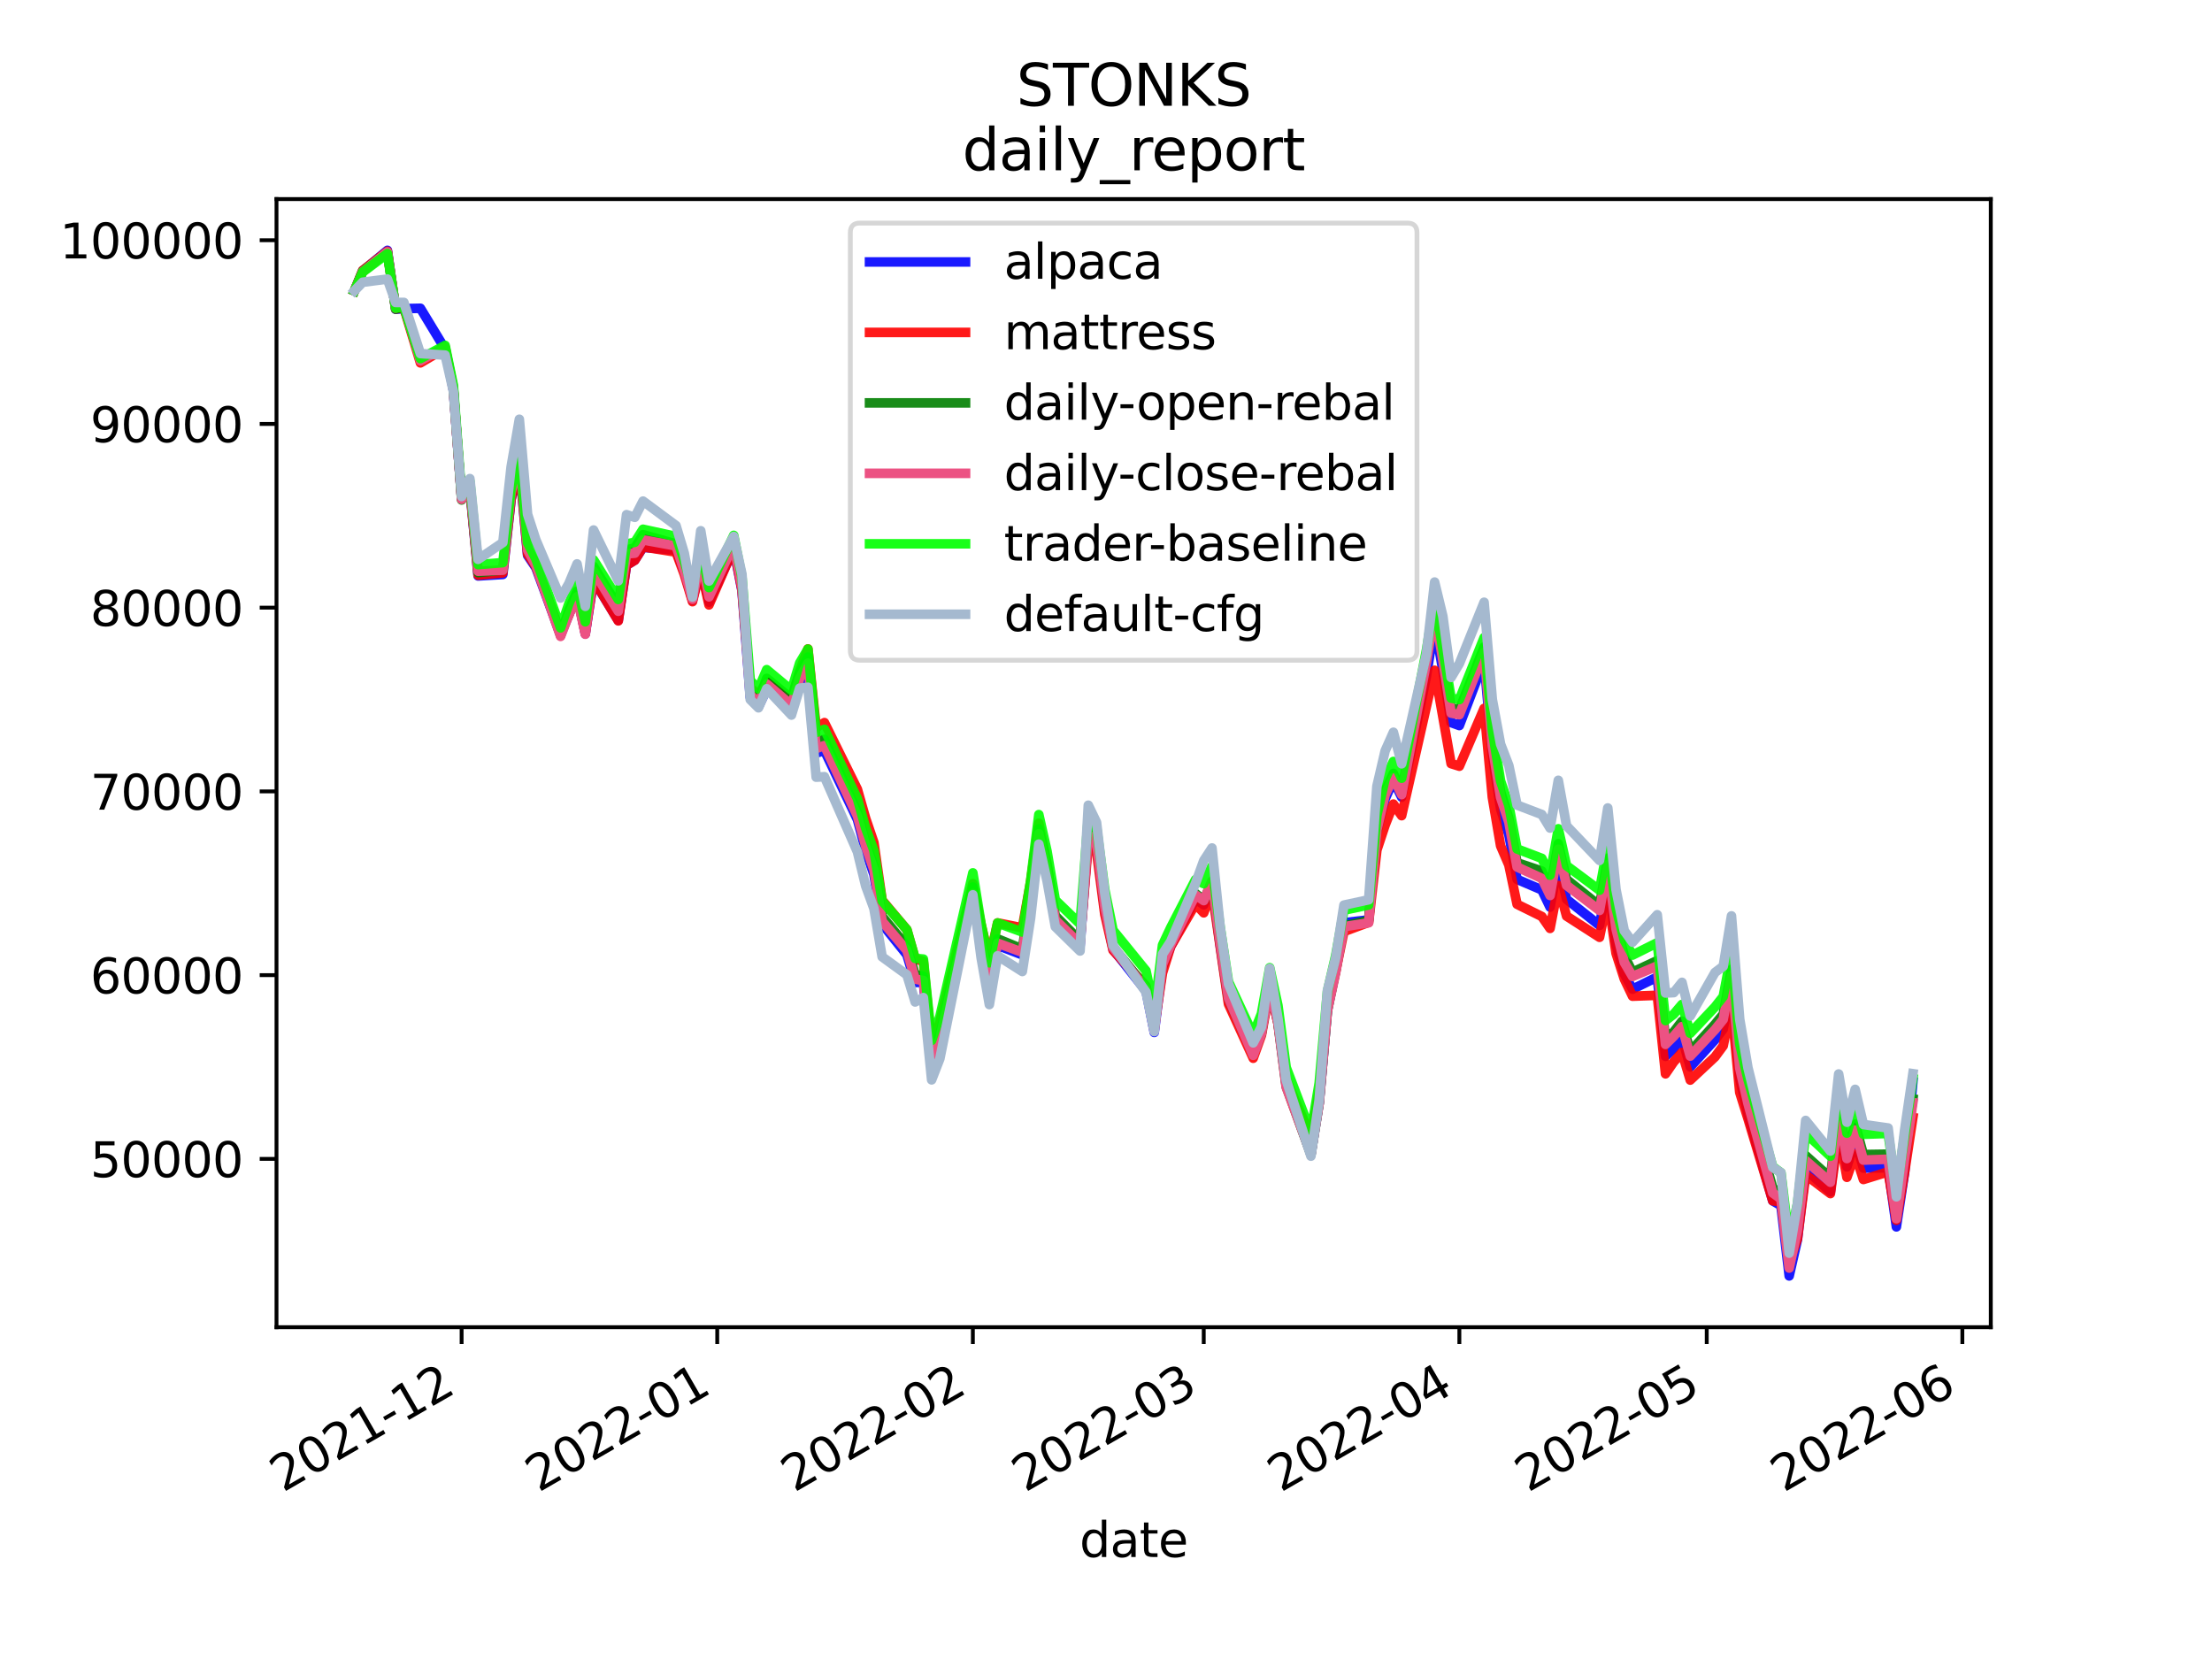 <?xml version="1.0" encoding="utf-8" standalone="no"?>
<!DOCTYPE svg PUBLIC "-//W3C//DTD SVG 1.1//EN"
  "http://www.w3.org/Graphics/SVG/1.1/DTD/svg11.dtd">
<svg height="345.6pt" version="1.1" viewBox="0 0 460.8 345.6" width="460.8pt" xmlns="http://www.w3.org/2000/svg" xmlns:xlink="http://www.w3.org/1999/xlink">
 <defs>
  <style type="text/css">*{stroke-linecap:butt;stroke-linejoin:round;}</style>
 </defs>
 <g id="figure_1">
  <g id="patch_1">
   <path d="M 0 345.6 
L 460.8 345.6 
L 460.8 0 
L 0 0 
z
" style="fill:#ffffff;"/>
  </g>
  <g id="axes_1">
   <g id="patch_2">
    <path d="M 57.6 276.48 
L 414.72 276.48 
L 414.72 41.472 
L 57.6 41.472 
z
" style="fill:#ffffff;"/>
   </g>
   <g id="matplotlib.axis_1">
    <g id="xtick_1">
     <g id="line2d_1">
      <defs>
       <path d="M 0 0 
L 0 3.5 
" id="m2c2a3586af" style="stroke:#000000;stroke-width:0.8;"/>
      </defs>
      <g>
       <use style="stroke:#000000;stroke-width:0.8;" x="96.163" xlink:href="#m2c2a3586af" y="276.48"/>
      </g>
     </g>
     <g id="text_1">
      <!-- 2021-12 -->
      <g transform="translate(58.939 310.952)rotate(-30)scale(0.1 -0.1)">
       <defs>
        <path d="M 1228 531 
L 3431 531 
L 3431 0 
L 469 0 
L 469 531 
Q 828 903 1448 1529 
Q 2069 2156 2228 2338 
Q 2531 2678 2651 2914 
Q 2772 3150 2772 3378 
Q 2772 3750 2511 3984 
Q 2250 4219 1831 4219 
Q 1534 4219 1204 4116 
Q 875 4013 500 3803 
L 500 4441 
Q 881 4594 1212 4672 
Q 1544 4750 1819 4750 
Q 2544 4750 2975 4387 
Q 3406 4025 3406 3419 
Q 3406 3131 3298 2873 
Q 3191 2616 2906 2266 
Q 2828 2175 2409 1742 
Q 1991 1309 1228 531 
z
" id="DejaVuSans-32" transform="scale(0.016)"/>
        <path d="M 2034 4250 
Q 1547 4250 1301 3770 
Q 1056 3291 1056 2328 
Q 1056 1369 1301 889 
Q 1547 409 2034 409 
Q 2525 409 2770 889 
Q 3016 1369 3016 2328 
Q 3016 3291 2770 3770 
Q 2525 4250 2034 4250 
z
M 2034 4750 
Q 2819 4750 3233 4129 
Q 3647 3509 3647 2328 
Q 3647 1150 3233 529 
Q 2819 -91 2034 -91 
Q 1250 -91 836 529 
Q 422 1150 422 2328 
Q 422 3509 836 4129 
Q 1250 4750 2034 4750 
z
" id="DejaVuSans-30" transform="scale(0.016)"/>
        <path d="M 794 531 
L 1825 531 
L 1825 4091 
L 703 3866 
L 703 4441 
L 1819 4666 
L 2450 4666 
L 2450 531 
L 3481 531 
L 3481 0 
L 794 0 
L 794 531 
z
" id="DejaVuSans-31" transform="scale(0.016)"/>
        <path d="M 313 2009 
L 1997 2009 
L 1997 1497 
L 313 1497 
L 313 2009 
z
" id="DejaVuSans-2d" transform="scale(0.016)"/>
       </defs>
       <use xlink:href="#DejaVuSans-32"/>
       <use x="63.623" xlink:href="#DejaVuSans-30"/>
       <use x="127.246" xlink:href="#DejaVuSans-32"/>
       <use x="190.869" xlink:href="#DejaVuSans-31"/>
       <use x="254.492" xlink:href="#DejaVuSans-2d"/>
       <use x="290.576" xlink:href="#DejaVuSans-31"/>
       <use x="354.199" xlink:href="#DejaVuSans-32"/>
      </g>
     </g>
    </g>
    <g id="xtick_2">
     <g id="line2d_2">
      <g>
       <use style="stroke:#000000;stroke-width:0.8;" x="149.414" xlink:href="#m2c2a3586af" y="276.48"/>
      </g>
     </g>
     <g id="text_2">
      <!-- 2022-01 -->
      <g transform="translate(112.189 310.952)rotate(-30)scale(0.1 -0.1)">
       <use xlink:href="#DejaVuSans-32"/>
       <use x="63.623" xlink:href="#DejaVuSans-30"/>
       <use x="127.246" xlink:href="#DejaVuSans-32"/>
       <use x="190.869" xlink:href="#DejaVuSans-32"/>
       <use x="254.492" xlink:href="#DejaVuSans-2d"/>
       <use x="290.576" xlink:href="#DejaVuSans-30"/>
       <use x="354.199" xlink:href="#DejaVuSans-31"/>
      </g>
     </g>
    </g>
    <g id="xtick_3">
     <g id="line2d_3">
      <g>
       <use style="stroke:#000000;stroke-width:0.8;" x="202.664" xlink:href="#m2c2a3586af" y="276.48"/>
      </g>
     </g>
     <g id="text_3">
      <!-- 2022-02 -->
      <g transform="translate(165.439 310.952)rotate(-30)scale(0.1 -0.1)">
       <use xlink:href="#DejaVuSans-32"/>
       <use x="63.623" xlink:href="#DejaVuSans-30"/>
       <use x="127.246" xlink:href="#DejaVuSans-32"/>
       <use x="190.869" xlink:href="#DejaVuSans-32"/>
       <use x="254.492" xlink:href="#DejaVuSans-2d"/>
       <use x="290.576" xlink:href="#DejaVuSans-30"/>
       <use x="354.199" xlink:href="#DejaVuSans-32"/>
      </g>
     </g>
    </g>
    <g id="xtick_4">
     <g id="line2d_4">
      <g>
       <use style="stroke:#000000;stroke-width:0.8;" x="250.761" xlink:href="#m2c2a3586af" y="276.48"/>
      </g>
     </g>
     <g id="text_4">
      <!-- 2022-03 -->
      <g transform="translate(213.536 310.952)rotate(-30)scale(0.1 -0.1)">
       <defs>
        <path d="M 2597 2516 
Q 3050 2419 3304 2112 
Q 3559 1806 3559 1356 
Q 3559 666 3084 287 
Q 2609 -91 1734 -91 
Q 1441 -91 1130 -33 
Q 819 25 488 141 
L 488 750 
Q 750 597 1062 519 
Q 1375 441 1716 441 
Q 2309 441 2620 675 
Q 2931 909 2931 1356 
Q 2931 1769 2642 2001 
Q 2353 2234 1838 2234 
L 1294 2234 
L 1294 2753 
L 1863 2753 
Q 2328 2753 2575 2939 
Q 2822 3125 2822 3475 
Q 2822 3834 2567 4026 
Q 2313 4219 1838 4219 
Q 1578 4219 1281 4162 
Q 984 4106 628 3988 
L 628 4550 
Q 988 4650 1302 4700 
Q 1616 4750 1894 4750 
Q 2613 4750 3031 4423 
Q 3450 4097 3450 3541 
Q 3450 3153 3228 2886 
Q 3006 2619 2597 2516 
z
" id="DejaVuSans-33" transform="scale(0.016)"/>
       </defs>
       <use xlink:href="#DejaVuSans-32"/>
       <use x="63.623" xlink:href="#DejaVuSans-30"/>
       <use x="127.246" xlink:href="#DejaVuSans-32"/>
       <use x="190.869" xlink:href="#DejaVuSans-32"/>
       <use x="254.492" xlink:href="#DejaVuSans-2d"/>
       <use x="290.576" xlink:href="#DejaVuSans-30"/>
       <use x="354.199" xlink:href="#DejaVuSans-33"/>
      </g>
     </g>
    </g>
    <g id="xtick_5">
     <g id="line2d_5">
      <g>
       <use style="stroke:#000000;stroke-width:0.8;" x="304.011" xlink:href="#m2c2a3586af" y="276.48"/>
      </g>
     </g>
     <g id="text_5">
      <!-- 2022-04 -->
      <g transform="translate(266.786 310.952)rotate(-30)scale(0.1 -0.1)">
       <defs>
        <path d="M 2419 4116 
L 825 1625 
L 2419 1625 
L 2419 4116 
z
M 2253 4666 
L 3047 4666 
L 3047 1625 
L 3713 1625 
L 3713 1100 
L 3047 1100 
L 3047 0 
L 2419 0 
L 2419 1100 
L 313 1100 
L 313 1709 
L 2253 4666 
z
" id="DejaVuSans-34" transform="scale(0.016)"/>
       </defs>
       <use xlink:href="#DejaVuSans-32"/>
       <use x="63.623" xlink:href="#DejaVuSans-30"/>
       <use x="127.246" xlink:href="#DejaVuSans-32"/>
       <use x="190.869" xlink:href="#DejaVuSans-32"/>
       <use x="254.492" xlink:href="#DejaVuSans-2d"/>
       <use x="290.576" xlink:href="#DejaVuSans-30"/>
       <use x="354.199" xlink:href="#DejaVuSans-34"/>
      </g>
     </g>
    </g>
    <g id="xtick_6">
     <g id="line2d_6">
      <g>
       <use style="stroke:#000000;stroke-width:0.8;" x="355.544" xlink:href="#m2c2a3586af" y="276.48"/>
      </g>
     </g>
     <g id="text_6">
      <!-- 2022-05 -->
      <g transform="translate(318.319 310.952)rotate(-30)scale(0.1 -0.1)">
       <defs>
        <path d="M 691 4666 
L 3169 4666 
L 3169 4134 
L 1269 4134 
L 1269 2991 
Q 1406 3038 1543 3061 
Q 1681 3084 1819 3084 
Q 2600 3084 3056 2656 
Q 3513 2228 3513 1497 
Q 3513 744 3044 326 
Q 2575 -91 1722 -91 
Q 1428 -91 1123 -41 
Q 819 9 494 109 
L 494 744 
Q 775 591 1075 516 
Q 1375 441 1709 441 
Q 2250 441 2565 725 
Q 2881 1009 2881 1497 
Q 2881 1984 2565 2268 
Q 2250 2553 1709 2553 
Q 1456 2553 1204 2497 
Q 953 2441 691 2322 
L 691 4666 
z
" id="DejaVuSans-35" transform="scale(0.016)"/>
       </defs>
       <use xlink:href="#DejaVuSans-32"/>
       <use x="63.623" xlink:href="#DejaVuSans-30"/>
       <use x="127.246" xlink:href="#DejaVuSans-32"/>
       <use x="190.869" xlink:href="#DejaVuSans-32"/>
       <use x="254.492" xlink:href="#DejaVuSans-2d"/>
       <use x="290.576" xlink:href="#DejaVuSans-30"/>
       <use x="354.199" xlink:href="#DejaVuSans-35"/>
      </g>
     </g>
    </g>
    <g id="xtick_7">
     <g id="line2d_7">
      <g>
       <use style="stroke:#000000;stroke-width:0.8;" x="408.794" xlink:href="#m2c2a3586af" y="276.48"/>
      </g>
     </g>
     <g id="text_7">
      <!-- 2022-06 -->
      <g transform="translate(371.569 310.952)rotate(-30)scale(0.1 -0.1)">
       <defs>
        <path d="M 2113 2584 
Q 1688 2584 1439 2293 
Q 1191 2003 1191 1497 
Q 1191 994 1439 701 
Q 1688 409 2113 409 
Q 2538 409 2786 701 
Q 3034 994 3034 1497 
Q 3034 2003 2786 2293 
Q 2538 2584 2113 2584 
z
M 3366 4563 
L 3366 3988 
Q 3128 4100 2886 4159 
Q 2644 4219 2406 4219 
Q 1781 4219 1451 3797 
Q 1122 3375 1075 2522 
Q 1259 2794 1537 2939 
Q 1816 3084 2150 3084 
Q 2853 3084 3261 2657 
Q 3669 2231 3669 1497 
Q 3669 778 3244 343 
Q 2819 -91 2113 -91 
Q 1303 -91 875 529 
Q 447 1150 447 2328 
Q 447 3434 972 4092 
Q 1497 4750 2381 4750 
Q 2619 4750 2861 4703 
Q 3103 4656 3366 4563 
z
" id="DejaVuSans-36" transform="scale(0.016)"/>
       </defs>
       <use xlink:href="#DejaVuSans-32"/>
       <use x="63.623" xlink:href="#DejaVuSans-30"/>
       <use x="127.246" xlink:href="#DejaVuSans-32"/>
       <use x="190.869" xlink:href="#DejaVuSans-32"/>
       <use x="254.492" xlink:href="#DejaVuSans-2d"/>
       <use x="290.576" xlink:href="#DejaVuSans-30"/>
       <use x="354.199" xlink:href="#DejaVuSans-36"/>
      </g>
     </g>
    </g>
    <g id="text_8">
     <!-- date -->
     <g transform="translate(224.885 324.351)scale(0.1 -0.1)">
      <defs>
       <path d="M 2906 2969 
L 2906 4863 
L 3481 4863 
L 3481 0 
L 2906 0 
L 2906 525 
Q 2725 213 2448 61 
Q 2172 -91 1784 -91 
Q 1150 -91 751 415 
Q 353 922 353 1747 
Q 353 2572 751 3078 
Q 1150 3584 1784 3584 
Q 2172 3584 2448 3432 
Q 2725 3281 2906 2969 
z
M 947 1747 
Q 947 1113 1208 752 
Q 1469 391 1925 391 
Q 2381 391 2643 752 
Q 2906 1113 2906 1747 
Q 2906 2381 2643 2742 
Q 2381 3103 1925 3103 
Q 1469 3103 1208 2742 
Q 947 2381 947 1747 
z
" id="DejaVuSans-64" transform="scale(0.016)"/>
       <path d="M 2194 1759 
Q 1497 1759 1228 1600 
Q 959 1441 959 1056 
Q 959 750 1161 570 
Q 1363 391 1709 391 
Q 2188 391 2477 730 
Q 2766 1069 2766 1631 
L 2766 1759 
L 2194 1759 
z
M 3341 1997 
L 3341 0 
L 2766 0 
L 2766 531 
Q 2569 213 2275 61 
Q 1981 -91 1556 -91 
Q 1019 -91 701 211 
Q 384 513 384 1019 
Q 384 1609 779 1909 
Q 1175 2209 1959 2209 
L 2766 2209 
L 2766 2266 
Q 2766 2663 2505 2880 
Q 2244 3097 1772 3097 
Q 1472 3097 1187 3025 
Q 903 2953 641 2809 
L 641 3341 
Q 956 3463 1253 3523 
Q 1550 3584 1831 3584 
Q 2591 3584 2966 3190 
Q 3341 2797 3341 1997 
z
" id="DejaVuSans-61" transform="scale(0.016)"/>
       <path d="M 1172 4494 
L 1172 3500 
L 2356 3500 
L 2356 3053 
L 1172 3053 
L 1172 1153 
Q 1172 725 1289 603 
Q 1406 481 1766 481 
L 2356 481 
L 2356 0 
L 1766 0 
Q 1100 0 847 248 
Q 594 497 594 1153 
L 594 3053 
L 172 3053 
L 172 3500 
L 594 3500 
L 594 4494 
L 1172 4494 
z
" id="DejaVuSans-74" transform="scale(0.016)"/>
       <path d="M 3597 1894 
L 3597 1613 
L 953 1613 
Q 991 1019 1311 708 
Q 1631 397 2203 397 
Q 2534 397 2845 478 
Q 3156 559 3463 722 
L 3463 178 
Q 3153 47 2828 -22 
Q 2503 -91 2169 -91 
Q 1331 -91 842 396 
Q 353 884 353 1716 
Q 353 2575 817 3079 
Q 1281 3584 2069 3584 
Q 2775 3584 3186 3129 
Q 3597 2675 3597 1894 
z
M 3022 2063 
Q 3016 2534 2758 2815 
Q 2500 3097 2075 3097 
Q 1594 3097 1305 2825 
Q 1016 2553 972 2059 
L 3022 2063 
z
" id="DejaVuSans-65" transform="scale(0.016)"/>
      </defs>
      <use xlink:href="#DejaVuSans-64"/>
      <use x="63.477" xlink:href="#DejaVuSans-61"/>
      <use x="124.756" xlink:href="#DejaVuSans-74"/>
      <use x="163.965" xlink:href="#DejaVuSans-65"/>
     </g>
    </g>
   </g>
   <g id="matplotlib.axis_2">
    <g id="ytick_1">
     <g id="line2d_8">
      <defs>
       <path d="M 0 0 
L -3.5 0 
" id="m194cfa8f7e" style="stroke:#000000;stroke-width:0.8;"/>
      </defs>
      <g>
       <use style="stroke:#000000;stroke-width:0.8;" x="57.6" xlink:href="#m194cfa8f7e" y="241.415"/>
      </g>
     </g>
     <g id="text_9">
      <!-- 50000 -->
      <g transform="translate(18.788 245.214)scale(0.1 -0.1)">
       <use xlink:href="#DejaVuSans-35"/>
       <use x="63.623" xlink:href="#DejaVuSans-30"/>
       <use x="127.246" xlink:href="#DejaVuSans-30"/>
       <use x="190.869" xlink:href="#DejaVuSans-30"/>
       <use x="254.492" xlink:href="#DejaVuSans-30"/>
      </g>
     </g>
    </g>
    <g id="ytick_2">
     <g id="line2d_9">
      <g>
       <use style="stroke:#000000;stroke-width:0.8;" x="57.6" xlink:href="#m194cfa8f7e" y="203.14"/>
      </g>
     </g>
     <g id="text_10">
      <!-- 60000 -->
      <g transform="translate(18.788 206.939)scale(0.1 -0.1)">
       <use xlink:href="#DejaVuSans-36"/>
       <use x="63.623" xlink:href="#DejaVuSans-30"/>
       <use x="127.246" xlink:href="#DejaVuSans-30"/>
       <use x="190.869" xlink:href="#DejaVuSans-30"/>
       <use x="254.492" xlink:href="#DejaVuSans-30"/>
      </g>
     </g>
    </g>
    <g id="ytick_3">
     <g id="line2d_10">
      <g>
       <use style="stroke:#000000;stroke-width:0.8;" x="57.6" xlink:href="#m194cfa8f7e" y="164.865"/>
      </g>
     </g>
     <g id="text_11">
      <!-- 70000 -->
      <g transform="translate(18.788 168.664)scale(0.1 -0.1)">
       <defs>
        <path d="M 525 4666 
L 3525 4666 
L 3525 4397 
L 1831 0 
L 1172 0 
L 2766 4134 
L 525 4134 
L 525 4666 
z
" id="DejaVuSans-37" transform="scale(0.016)"/>
       </defs>
       <use xlink:href="#DejaVuSans-37"/>
       <use x="63.623" xlink:href="#DejaVuSans-30"/>
       <use x="127.246" xlink:href="#DejaVuSans-30"/>
       <use x="190.869" xlink:href="#DejaVuSans-30"/>
       <use x="254.492" xlink:href="#DejaVuSans-30"/>
      </g>
     </g>
    </g>
    <g id="ytick_4">
     <g id="line2d_11">
      <g>
       <use style="stroke:#000000;stroke-width:0.8;" x="57.6" xlink:href="#m194cfa8f7e" y="126.589"/>
      </g>
     </g>
     <g id="text_12">
      <!-- 80000 -->
      <g transform="translate(18.788 130.389)scale(0.1 -0.1)">
       <defs>
        <path d="M 2034 2216 
Q 1584 2216 1326 1975 
Q 1069 1734 1069 1313 
Q 1069 891 1326 650 
Q 1584 409 2034 409 
Q 2484 409 2743 651 
Q 3003 894 3003 1313 
Q 3003 1734 2745 1975 
Q 2488 2216 2034 2216 
z
M 1403 2484 
Q 997 2584 770 2862 
Q 544 3141 544 3541 
Q 544 4100 942 4425 
Q 1341 4750 2034 4750 
Q 2731 4750 3128 4425 
Q 3525 4100 3525 3541 
Q 3525 3141 3298 2862 
Q 3072 2584 2669 2484 
Q 3125 2378 3379 2068 
Q 3634 1759 3634 1313 
Q 3634 634 3220 271 
Q 2806 -91 2034 -91 
Q 1263 -91 848 271 
Q 434 634 434 1313 
Q 434 1759 690 2068 
Q 947 2378 1403 2484 
z
M 1172 3481 
Q 1172 3119 1398 2916 
Q 1625 2713 2034 2713 
Q 2441 2713 2670 2916 
Q 2900 3119 2900 3481 
Q 2900 3844 2670 4047 
Q 2441 4250 2034 4250 
Q 1625 4250 1398 4047 
Q 1172 3844 1172 3481 
z
" id="DejaVuSans-38" transform="scale(0.016)"/>
       </defs>
       <use xlink:href="#DejaVuSans-38"/>
       <use x="63.623" xlink:href="#DejaVuSans-30"/>
       <use x="127.246" xlink:href="#DejaVuSans-30"/>
       <use x="190.869" xlink:href="#DejaVuSans-30"/>
       <use x="254.492" xlink:href="#DejaVuSans-30"/>
      </g>
     </g>
    </g>
    <g id="ytick_5">
     <g id="line2d_12">
      <g>
       <use style="stroke:#000000;stroke-width:0.8;" x="57.6" xlink:href="#m194cfa8f7e" y="88.314"/>
      </g>
     </g>
     <g id="text_13">
      <!-- 90000 -->
      <g transform="translate(18.788 92.113)scale(0.1 -0.1)">
       <defs>
        <path d="M 703 97 
L 703 672 
Q 941 559 1184 500 
Q 1428 441 1663 441 
Q 2288 441 2617 861 
Q 2947 1281 2994 2138 
Q 2813 1869 2534 1725 
Q 2256 1581 1919 1581 
Q 1219 1581 811 2004 
Q 403 2428 403 3163 
Q 403 3881 828 4315 
Q 1253 4750 1959 4750 
Q 2769 4750 3195 4129 
Q 3622 3509 3622 2328 
Q 3622 1225 3098 567 
Q 2575 -91 1691 -91 
Q 1453 -91 1209 -44 
Q 966 3 703 97 
z
M 1959 2075 
Q 2384 2075 2632 2365 
Q 2881 2656 2881 3163 
Q 2881 3666 2632 3958 
Q 2384 4250 1959 4250 
Q 1534 4250 1286 3958 
Q 1038 3666 1038 3163 
Q 1038 2656 1286 2365 
Q 1534 2075 1959 2075 
z
" id="DejaVuSans-39" transform="scale(0.016)"/>
       </defs>
       <use xlink:href="#DejaVuSans-39"/>
       <use x="63.623" xlink:href="#DejaVuSans-30"/>
       <use x="127.246" xlink:href="#DejaVuSans-30"/>
       <use x="190.869" xlink:href="#DejaVuSans-30"/>
       <use x="254.492" xlink:href="#DejaVuSans-30"/>
      </g>
     </g>
    </g>
    <g id="ytick_6">
     <g id="line2d_13">
      <g>
       <use style="stroke:#000000;stroke-width:0.8;" x="57.6" xlink:href="#m194cfa8f7e" y="50.039"/>
      </g>
     </g>
     <g id="text_14">
      <!-- 100000 -->
      <g transform="translate(12.425 53.838)scale(0.1 -0.1)">
       <use xlink:href="#DejaVuSans-31"/>
       <use x="63.623" xlink:href="#DejaVuSans-30"/>
       <use x="127.246" xlink:href="#DejaVuSans-30"/>
       <use x="190.869" xlink:href="#DejaVuSans-30"/>
       <use x="254.492" xlink:href="#DejaVuSans-30"/>
       <use x="318.115" xlink:href="#DejaVuSans-30"/>
      </g>
     </g>
    </g>
   </g>
   <g id="line2d_14">
    <path clip-path="url(#p1eedf17b66)" d="M 73.833 60.589 
L 75.55 56.446 
L 80.704 52.154 
L 82.421 64.426 
L 84.139 64.297 
L 87.575 64.22 
L 92.728 72.72 
L 94.446 81.312 
L 96.163 103.865 
L 97.881 101.828 
L 99.599 119.982 
L 104.752 119.668 
L 106.47 104.036 
L 108.188 96.886 
L 109.905 115.7 
L 111.623 118.251 
L 116.776 132.328 
L 120.212 123.808 
L 121.93 132.044 
L 123.647 120.851 
L 128.801 129.237 
L 130.518 117.764 
L 132.236 116.672 
L 133.954 114.024 
L 140.825 114.591 
L 142.543 119.133 
L 144.26 125.074 
L 145.978 117.934 
L 147.696 125.447 
L 152.849 114.315 
L 154.567 123.055 
L 156.285 145.207 
L 158.002 147.206 
L 159.72 143.624 
L 164.873 147.838 
L 166.591 142.164 
L 168.309 139.254 
L 170.027 156.895 
L 171.744 156.339 
L 178.615 170.723 
L 180.333 177.162 
L 182.051 182.156 
L 183.769 192.473 
L 188.922 198.891 
L 190.64 204.672 
L 192.357 204.614 
L 194.075 221.537 
L 195.793 216.694 
L 202.664 186.284 
L 204.382 196.901 
L 206.099 205.422 
L 207.817 196.935 
L 212.97 198.912 
L 214.688 188.012 
L 216.406 173.863 
L 218.124 181.771 
L 219.841 191.971 
L 224.995 197.027 
L 226.712 174.197 
L 228.43 176.268 
L 230.148 189.604 
L 231.866 197.764 
L 238.737 206.438 
L 240.454 215.069 
L 242.172 201.53 
L 243.89 197.114 
L 249.043 187.237 
L 250.761 188.5 
L 252.479 184.369 
L 254.196 197.07 
L 255.914 208.436 
L 261.067 219.708 
L 262.785 215.1 
L 264.503 205.55 
L 266.221 212.756 
L 267.938 226.046 
L 273.092 240.428 
L 274.809 229.721 
L 276.527 210.442 
L 278.245 202.059 
L 279.963 192.213 
L 285.116 191.628 
L 286.834 173.179 
L 288.551 166.438 
L 290.269 162.55 
L 291.987 166.06 
L 297.14 140.976 
L 298.858 130.004 
L 300.576 139.687 
L 302.293 150.522 
L 304.011 151.141 
L 309.164 137.658 
L 310.882 157.136 
L 312.6 168.524 
L 314.318 173.887 
L 316.035 183.181 
L 321.189 185.386 
L 322.906 188.979 
L 324.624 179.769 
L 326.342 187.328 
L 333.213 192.781 
L 334.931 183.114 
L 336.648 196.754 
L 338.366 202.903 
L 340.084 206.062 
L 345.237 203.529 
L 346.955 220.059 
L 348.673 218.4 
L 350.39 216.099 
L 352.108 222.259 
L 357.261 216.598 
L 358.979 214.38 
L 360.697 205.488 
L 362.415 224.653 
L 364.132 232.201 
L 369.286 250.148 
L 371.003 251.156 
L 372.721 265.798 
L 374.439 258.27 
L 376.157 243.625 
L 381.31 248.272 
L 383.028 233.717 
L 384.745 243.077 
L 386.463 237.451 
L 388.181 243.343 
L 393.334 243.271 
L 395.052 255.579 
L 396.77 244.196 
L 398.487 225.365 
L 398.487 225.365 
" style="fill:none;stroke:#0000ff;stroke-linecap:square;stroke-opacity:0.9;stroke-width:2;"/>
   </g>
   <g id="line2d_15">
    <path clip-path="url(#p1eedf17b66)" d="M 73.833 60.589 
L 75.55 56.336 
L 80.704 52.337 
L 82.421 64.353 
L 84.139 64.14 
L 87.575 75.593 
L 92.728 72.549 
L 94.446 81.157 
L 96.163 103.894 
L 97.881 101.688 
L 99.599 119.824 
L 104.752 119.334 
L 106.47 103.966 
L 108.188 96.551 
L 109.905 115.434 
L 111.623 117.994 
L 116.776 131.782 
L 118.494 128.13 
L 120.212 123.843 
L 121.93 131.942 
L 123.647 120.726 
L 128.801 129.346 
L 130.518 117.731 
L 132.236 116.723 
L 133.954 113.926 
L 140.825 115.011 
L 142.543 119.647 
L 144.26 125.341 
L 145.978 118.331 
L 147.696 126.016 
L 152.849 114.189 
L 154.567 122.868 
L 156.285 143.245 
L 158.002 144.812 
L 159.72 141.991 
L 164.873 145.695 
L 166.591 139.768 
L 168.309 135.183 
L 170.027 151.556 
L 171.744 150.532 
L 178.615 164.424 
L 180.333 170.471 
L 182.051 175.513 
L 183.769 187.538 
L 188.922 193.68 
L 190.64 199.741 
L 192.357 200.248 
L 194.075 217.853 
L 195.793 212.958 
L 202.664 184.069 
L 204.382 192.588 
L 206.099 200.03 
L 207.817 192.256 
L 212.97 193.286 
L 214.688 183.688 
L 216.406 171.493 
L 218.124 179.946 
L 219.841 191.939 
L 224.995 196.183 
L 226.712 175.786 
L 228.43 177.451 
L 230.148 190.491 
L 231.866 197.961 
L 238.737 205.394 
L 240.454 213.984 
L 242.172 202.681 
L 243.89 197.16 
L 249.043 188.314 
L 250.761 190.159 
L 252.479 185.521 
L 255.914 209.169 
L 261.067 220.449 
L 262.785 215.658 
L 264.503 206.092 
L 266.221 213.1 
L 267.938 224.862 
L 273.092 236.834 
L 274.809 227.249 
L 276.527 209.371 
L 278.245 202.389 
L 279.963 194.054 
L 285.116 192.148 
L 286.834 177.068 
L 288.551 171.877 
L 290.269 167.505 
L 291.987 169.919 
L 298.858 139.634 
L 302.293 159.077 
L 304.011 159.616 
L 309.164 147.573 
L 310.882 166.098 
L 312.6 176.2 
L 314.318 180.19 
L 316.035 188.375 
L 321.189 190.922 
L 322.906 193.404 
L 324.624 184.468 
L 326.342 190.838 
L 333.213 195.256 
L 334.931 186.837 
L 336.648 198.585 
L 338.366 203.924 
L 340.084 207.526 
L 345.237 207.34 
L 346.955 223.697 
L 348.673 221.194 
L 350.39 219.238 
L 352.108 225.001 
L 357.261 220.177 
L 358.979 217.847 
L 360.697 209.403 
L 362.415 227.552 
L 364.132 233.043 
L 369.286 250.15 
L 371.003 250.336 
L 372.721 262.874 
L 374.439 258.093 
L 376.157 244.748 
L 381.31 248.643 
L 383.028 235.805 
L 384.745 245.255 
L 386.463 240.374 
L 388.181 245.707 
L 393.334 244.116 
L 395.052 254.203 
L 396.77 244.185 
L 398.487 232.806 
L 398.487 232.806 
" style="fill:none;stroke:#ff0000;stroke-linecap:square;stroke-opacity:0.9;stroke-width:2;"/>
   </g>
   <g id="line2d_16">
    <path clip-path="url(#p1eedf17b66)" d="M 73.833 60.589 
L 75.55 56.498 
L 80.704 52.526 
L 82.421 64.371 
L 84.139 63.911 
L 87.575 74.967 
L 92.728 72.386 
L 94.446 80.735 
L 96.163 104.15 
L 97.881 101.335 
L 99.599 119.28 
L 104.752 118.742 
L 106.47 102.54 
L 108.188 95.524 
L 109.905 114.301 
L 111.623 117.602 
L 116.776 132.329 
L 118.494 127.129 
L 120.212 123.177 
L 121.93 131.052 
L 123.647 118.007 
L 128.801 126.344 
L 130.518 114.556 
L 132.236 114.139 
L 133.954 111.379 
L 140.825 113.32 
L 142.543 118.065 
L 144.26 123.917 
L 145.978 115.404 
L 147.696 123.663 
L 152.849 112.753 
L 154.567 121.694 
L 156.285 143.941 
L 158.002 145.891 
L 159.72 141.324 
L 164.873 145.55 
L 166.591 140.08 
L 168.309 136.865 
L 170.027 154.569 
L 171.744 154.02 
L 178.615 169.116 
L 180.333 175.489 
L 182.051 180.354 
L 183.769 190.909 
L 188.922 197.154 
L 190.64 203.058 
L 192.357 203.384 
L 194.075 220.319 
L 195.793 215.515 
L 202.664 184.777 
L 204.382 195.556 
L 206.099 204.102 
L 207.817 195.579 
L 212.97 197.683 
L 214.688 186.662 
L 216.406 172.66 
L 218.124 180.346 
L 219.841 190.76 
L 224.995 195.989 
L 226.712 172.987 
L 228.43 175.22 
L 230.148 188.446 
L 231.866 197.252 
L 238.737 205.705 
L 240.454 214.258 
L 242.172 200.552 
L 243.89 196.467 
L 249.043 186.127 
L 250.761 187.539 
L 252.479 183.613 
L 254.196 196.329 
L 255.914 207.855 
L 261.067 219.58 
L 262.785 215.223 
L 264.503 205.197 
L 266.221 213.129 
L 267.938 226.366 
L 273.092 240.517 
L 274.809 229.785 
L 276.527 210.541 
L 278.245 202.366 
L 279.963 192.921 
L 285.116 191.754 
L 286.834 172.465 
L 288.551 164.788 
L 290.269 161.125 
L 291.987 164.841 
L 297.14 137.46 
L 298.858 127.036 
L 300.576 136.876 
L 302.293 147.553 
L 304.011 147.816 
L 309.164 134.78 
L 310.882 154.131 
L 312.6 164.889 
L 314.318 170.416 
L 316.035 179.723 
L 321.189 181.453 
L 322.906 185.257 
L 324.624 175.765 
L 326.342 183.198 
L 333.213 188.692 
L 334.931 178.768 
L 336.648 192.363 
L 338.366 199.09 
L 340.084 202.516 
L 345.237 200.112 
L 346.955 216.467 
L 348.673 214.952 
L 350.39 212.742 
L 352.108 219.049 
L 357.261 213.381 
L 358.979 211.283 
L 360.697 201.933 
L 362.415 221.161 
L 364.132 228.845 
L 369.286 247.426 
L 371.003 248.677 
L 372.721 263.646 
L 374.439 255.66 
L 376.157 240.727 
L 381.31 245.365 
L 383.028 230.644 
L 384.745 240.423 
L 386.463 234.19 
L 388.181 240.51 
L 393.334 240.433 
L 395.052 252.873 
L 398.487 228.937 
L 398.487 228.937 
" style="fill:none;stroke:#008000;stroke-linecap:square;stroke-opacity:0.9;stroke-width:2;"/>
   </g>
   <g id="line2d_17">
    <path clip-path="url(#p1eedf17b66)" d="M 73.833 60.589 
L 75.55 56.621 
L 80.704 52.462 
L 82.421 64.181 
L 84.139 63.649 
L 87.575 75.152 
L 92.728 72.288 
L 94.446 80.933 
L 96.163 104.017 
L 97.881 101.347 
L 99.599 118.996 
L 104.752 118.784 
L 106.47 102.697 
L 108.188 95.262 
L 109.905 114.606 
L 111.623 117.798 
L 116.776 132.573 
L 118.494 128.131 
L 120.212 124.325 
L 121.93 132.124 
L 123.647 118.976 
L 128.801 127.336 
L 130.518 115.378 
L 132.236 115.241 
L 133.954 112.471 
L 140.825 113.731 
L 142.543 118.958 
L 144.26 124.835 
L 145.978 115.984 
L 147.696 124.339 
L 152.849 113.38 
L 154.567 122.328 
L 156.285 144.716 
L 158.002 146.485 
L 159.72 142.487 
L 164.873 146.9 
L 166.591 141.302 
L 168.309 138.166 
L 170.027 155.926 
L 171.744 155.319 
L 178.615 169.983 
L 180.333 176.249 
L 182.051 181.2 
L 183.769 191.938 
L 188.922 198.008 
L 190.64 203.975 
L 192.357 204.266 
L 194.075 221.531 
L 195.793 216.479 
L 202.664 186.158 
L 204.382 196.482 
L 206.099 205.148 
L 207.817 196.481 
L 212.97 198.377 
L 214.688 187.607 
L 216.406 173.689 
L 218.124 181.399 
L 219.841 191.624 
L 224.995 196.669 
L 226.712 173.857 
L 228.43 175.616 
L 230.148 188.925 
L 231.866 197.472 
L 238.737 205.974 
L 240.454 214.723 
L 242.172 200.901 
L 243.89 196.749 
L 249.043 186.445 
L 250.761 187.611 
L 252.479 183.559 
L 254.196 196.485 
L 255.914 207.938 
L 261.067 219.845 
L 262.785 215.306 
L 264.503 205.361 
L 266.221 213.229 
L 267.938 226.49 
L 273.092 240.433 
L 274.809 229.82 
L 276.527 210.542 
L 278.245 202.639 
L 279.963 193.051 
L 285.116 192.232 
L 286.834 172.819 
L 288.551 165.567 
L 290.269 161.999 
L 291.987 165.532 
L 297.14 138.049 
L 298.858 127.287 
L 300.576 137.566 
L 302.293 148.547 
L 304.011 148.885 
L 309.164 135.92 
L 310.882 155.4 
L 312.6 166.111 
L 314.318 171.271 
L 316.035 180.605 
L 321.189 182.986 
L 322.906 186.547 
L 324.624 176.926 
L 326.342 184.429 
L 333.213 189.66 
L 334.931 180.135 
L 336.648 193.486 
L 338.366 200.471 
L 340.084 203.418 
L 345.237 201.229 
L 346.955 217.564 
L 348.673 215.865 
L 350.39 213.857 
L 352.108 220.011 
L 357.261 214.498 
L 358.979 212.364 
L 360.697 203.261 
L 362.415 222.5 
L 364.132 229.875 
L 369.286 248.501 
L 371.003 249.76 
L 372.721 264.161 
L 374.439 256.3 
L 376.157 241.777 
L 381.31 246.283 
L 383.028 231.666 
L 384.745 241.349 
L 386.463 235.406 
L 388.181 241.67 
L 393.334 241.482 
L 395.052 253.886 
L 396.77 241.336 
L 398.487 229.68 
L 398.487 229.68 
" style="fill:none;stroke:#ec5283;stroke-linecap:square;stroke-width:2;"/>
   </g>
   <g id="line2d_18">
    <path clip-path="url(#p1eedf17b66)" d="M 73.833 60.589 
L 75.55 56.692 
L 80.704 52.835 
L 82.421 64.165 
L 84.139 63.906 
L 87.575 74.7 
L 92.728 71.948 
L 94.446 80.264 
L 96.163 103.126 
L 97.881 100.237 
L 99.599 117.617 
L 104.752 117.204 
L 106.47 101.793 
L 108.188 94.506 
L 109.905 113.077 
L 111.623 116.41 
L 116.776 130.802 
L 118.494 125.803 
L 120.212 121.749 
L 121.93 129.528 
L 123.647 116.626 
L 128.801 124.882 
L 130.518 113.303 
L 132.236 112.973 
L 133.954 110.254 
L 140.825 111.752 
L 142.543 116.781 
L 144.26 122.678 
L 145.978 114.084 
L 147.696 122.404 
L 152.849 111.527 
L 154.567 120.262 
L 156.285 141.758 
L 158.002 143.506 
L 159.72 139.503 
L 164.873 143.789 
L 166.591 138.114 
L 168.309 135.216 
L 170.027 152.586 
L 171.744 151.931 
L 178.615 166.389 
L 180.333 172.49 
L 182.051 177.182 
L 183.769 187.691 
L 188.922 193.676 
L 190.64 199.649 
L 192.357 199.793 
L 194.075 216.745 
L 195.793 211.764 
L 202.664 181.834 
L 204.382 192.483 
L 206.099 200.567 
L 207.817 192.274 
L 212.97 194.154 
L 214.688 183.556 
L 216.406 169.698 
L 218.124 177.36 
L 219.841 187.502 
L 224.995 192.486 
L 226.712 170.269 
L 228.43 172.348 
L 230.148 185.339 
L 231.866 193.777 
L 238.737 202.235 
L 240.454 210.507 
L 242.172 196.877 
L 243.89 193.221 
L 249.043 183.256 
L 250.761 184.086 
L 252.479 180.452 
L 254.196 193.248 
L 255.914 204.495 
L 261.067 215.552 
L 262.785 211.164 
L 264.503 201.587 
L 266.221 209.46 
L 267.938 222.361 
L 273.092 235.936 
L 274.809 225.601 
L 276.527 206.532 
L 278.245 199.069 
L 279.963 189.611 
L 285.116 188.516 
L 286.834 169.806 
L 288.551 162.239 
L 290.269 158.627 
L 291.987 162.117 
L 297.14 135.498 
L 298.858 125.074 
L 302.293 145.427 
L 304.011 145.74 
L 309.164 132.824 
L 310.882 152.148 
L 312.6 162.695 
L 314.318 167.757 
L 316.035 176.85 
L 321.189 178.813 
L 322.906 182.309 
L 324.624 172.65 
L 326.342 180.335 
L 333.213 185.45 
L 334.931 176.112 
L 336.648 189.129 
L 338.366 195.863 
L 340.084 198.965 
L 345.237 196.392 
L 346.955 212.604 
L 348.673 211.266 
L 350.39 209.242 
L 352.108 215.244 
L 357.261 209.772 
L 358.979 207.594 
L 360.697 198.592 
L 362.415 217.438 
L 364.132 224.864 
L 369.286 243.034 
L 371.003 244.311 
L 372.721 258.56 
L 374.439 250.815 
L 376.157 236.088 
L 381.31 240.861 
L 383.028 226.401 
L 384.745 236.05 
L 386.463 230.166 
L 388.181 236.288 
L 393.334 236.115 
L 395.052 248.244 
L 398.487 224.716 
L 398.487 224.716 
" style="fill:none;stroke:#00ff00;stroke-linecap:square;stroke-opacity:0.9;stroke-width:2;"/>
   </g>
   <g id="line2d_19">
    <path clip-path="url(#p1eedf17b66)" d="M 73.833 60.589 
L 75.55 58.796 
L 80.704 58.138 
L 82.421 63.006 
L 84.139 63.001 
L 87.575 73.655 
L 92.728 73.977 
L 94.446 81.53 
L 96.163 103.435 
L 97.881 99.7 
L 99.599 116.521 
L 104.752 113.028 
L 106.47 97.272 
L 108.188 87.339 
L 109.905 107.135 
L 111.623 112.419 
L 116.776 124.57 
L 118.494 121.591 
L 120.212 117.471 
L 121.93 126.304 
L 123.647 110.414 
L 128.801 120.999 
L 130.518 107.215 
L 132.236 107.766 
L 133.954 104.389 
L 140.825 109.484 
L 142.543 115.227 
L 144.26 124.374 
L 145.978 110.567 
L 147.696 121.035 
L 152.849 111.758 
L 154.567 119.617 
L 156.285 145.73 
L 158.002 147.447 
L 159.72 143.48 
L 164.873 148.962 
L 166.591 143.363 
L 168.309 143.173 
L 170.027 161.9 
L 171.744 161.801 
L 178.615 177.46 
L 180.333 184.548 
L 182.051 189.26 
L 183.769 199.326 
L 188.922 203.071 
L 190.64 208.729 
L 192.357 207.819 
L 194.075 224.954 
L 195.793 220.534 
L 202.664 186.41 
L 204.382 199.501 
L 206.099 209.271 
L 207.817 199.107 
L 212.97 202.379 
L 214.688 191.3 
L 216.406 175.849 
L 218.124 183.539 
L 219.841 193.054 
L 224.995 198.11 
L 226.712 167.743 
L 228.43 171.313 
L 230.148 186.099 
L 231.866 196.942 
L 238.737 206.679 
L 240.454 214.91 
L 242.172 198.76 
L 243.89 196.107 
L 249.043 184.027 
L 250.761 179.277 
L 252.479 176.651 
L 254.196 193.126 
L 255.914 204.969 
L 261.067 217.241 
L 262.785 213.927 
L 264.503 201.728 
L 266.221 212.221 
L 267.938 224.957 
L 273.092 240.85 
L 274.809 229.106 
L 276.527 206.315 
L 278.245 199.515 
L 279.963 188.55 
L 285.116 187.438 
L 286.834 163.784 
L 288.551 156.411 
L 290.269 152.546 
L 291.987 159.111 
L 297.14 136.276 
L 298.858 121.253 
L 300.576 128.382 
L 302.293 141.118 
L 304.011 138.235 
L 309.164 125.461 
L 310.882 145.739 
L 312.6 155.018 
L 314.318 159.473 
L 316.035 167.709 
L 321.189 169.674 
L 322.906 172.497 
L 324.624 162.554 
L 326.342 172.03 
L 333.213 179.241 
L 334.931 168.315 
L 336.648 185.318 
L 338.366 193.894 
L 340.084 196.276 
L 345.237 190.556 
L 346.955 206.855 
L 348.673 206.782 
L 350.39 204.643 
L 352.108 211.645 
L 357.261 202.589 
L 358.979 201.292 
L 360.697 190.796 
L 362.415 212.323 
L 364.132 222.433 
L 369.286 243.166 
L 371.003 244.279 
L 372.721 261.048 
L 374.439 250.691 
L 376.157 233.411 
L 381.31 239.776 
L 383.028 223.732 
L 384.745 233.78 
L 386.463 226.932 
L 388.181 234.247 
L 393.334 234.983 
L 395.052 249.313 
L 396.77 235.398 
L 398.487 223.668 
L 398.487 223.668 
" style="fill:none;stroke:#a5b9cf;stroke-linecap:square;stroke-width:2;"/>
   </g>
   <g id="patch_3">
    <path d="M 57.6 276.48 
L 57.6 41.472 
" style="fill:none;stroke:#000000;stroke-linecap:square;stroke-linejoin:miter;stroke-width:0.8;"/>
   </g>
   <g id="patch_4">
    <path d="M 414.72 276.48 
L 414.72 41.472 
" style="fill:none;stroke:#000000;stroke-linecap:square;stroke-linejoin:miter;stroke-width:0.8;"/>
   </g>
   <g id="patch_5">
    <path d="M 57.6 276.48 
L 414.72 276.48 
" style="fill:none;stroke:#000000;stroke-linecap:square;stroke-linejoin:miter;stroke-width:0.8;"/>
   </g>
   <g id="patch_6">
    <path d="M 57.6 41.472 
L 414.72 41.472 
" style="fill:none;stroke:#000000;stroke-linecap:square;stroke-linejoin:miter;stroke-width:0.8;"/>
   </g>
   <g id="text_15">
    <!-- STONKS -->
    <g transform="translate(211.731 22.035)scale(0.12 -0.12)">
     <defs>
      <path d="M 3425 4513 
L 3425 3897 
Q 3066 4069 2747 4153 
Q 2428 4238 2131 4238 
Q 1616 4238 1336 4038 
Q 1056 3838 1056 3469 
Q 1056 3159 1242 3001 
Q 1428 2844 1947 2747 
L 2328 2669 
Q 3034 2534 3370 2195 
Q 3706 1856 3706 1288 
Q 3706 609 3251 259 
Q 2797 -91 1919 -91 
Q 1588 -91 1214 -16 
Q 841 59 441 206 
L 441 856 
Q 825 641 1194 531 
Q 1563 422 1919 422 
Q 2459 422 2753 634 
Q 3047 847 3047 1241 
Q 3047 1584 2836 1778 
Q 2625 1972 2144 2069 
L 1759 2144 
Q 1053 2284 737 2584 
Q 422 2884 422 3419 
Q 422 4038 858 4394 
Q 1294 4750 2059 4750 
Q 2388 4750 2728 4690 
Q 3069 4631 3425 4513 
z
" id="DejaVuSans-53" transform="scale(0.016)"/>
      <path d="M -19 4666 
L 3928 4666 
L 3928 4134 
L 2272 4134 
L 2272 0 
L 1638 0 
L 1638 4134 
L -19 4134 
L -19 4666 
z
" id="DejaVuSans-54" transform="scale(0.016)"/>
      <path d="M 2522 4238 
Q 1834 4238 1429 3725 
Q 1025 3213 1025 2328 
Q 1025 1447 1429 934 
Q 1834 422 2522 422 
Q 3209 422 3611 934 
Q 4013 1447 4013 2328 
Q 4013 3213 3611 3725 
Q 3209 4238 2522 4238 
z
M 2522 4750 
Q 3503 4750 4090 4092 
Q 4678 3434 4678 2328 
Q 4678 1225 4090 567 
Q 3503 -91 2522 -91 
Q 1538 -91 948 565 
Q 359 1222 359 2328 
Q 359 3434 948 4092 
Q 1538 4750 2522 4750 
z
" id="DejaVuSans-4f" transform="scale(0.016)"/>
      <path d="M 628 4666 
L 1478 4666 
L 3547 763 
L 3547 4666 
L 4159 4666 
L 4159 0 
L 3309 0 
L 1241 3903 
L 1241 0 
L 628 0 
L 628 4666 
z
" id="DejaVuSans-4e" transform="scale(0.016)"/>
      <path d="M 628 4666 
L 1259 4666 
L 1259 2694 
L 3353 4666 
L 4166 4666 
L 1850 2491 
L 4331 0 
L 3500 0 
L 1259 2247 
L 1259 0 
L 628 0 
L 628 4666 
z
" id="DejaVuSans-4b" transform="scale(0.016)"/>
     </defs>
     <use xlink:href="#DejaVuSans-53"/>
     <use x="63.477" xlink:href="#DejaVuSans-54"/>
     <use x="124.561" xlink:href="#DejaVuSans-4f"/>
     <use x="203.271" xlink:href="#DejaVuSans-4e"/>
     <use x="278.076" xlink:href="#DejaVuSans-4b"/>
     <use x="343.652" xlink:href="#DejaVuSans-53"/>
    </g>
    <!-- daily_report -->
    <g transform="translate(200.467 35.472)scale(0.12 -0.12)">
     <defs>
      <path d="M 603 3500 
L 1178 3500 
L 1178 0 
L 603 0 
L 603 3500 
z
M 603 4863 
L 1178 4863 
L 1178 4134 
L 603 4134 
L 603 4863 
z
" id="DejaVuSans-69" transform="scale(0.016)"/>
      <path d="M 603 4863 
L 1178 4863 
L 1178 0 
L 603 0 
L 603 4863 
z
" id="DejaVuSans-6c" transform="scale(0.016)"/>
      <path d="M 2059 -325 
Q 1816 -950 1584 -1140 
Q 1353 -1331 966 -1331 
L 506 -1331 
L 506 -850 
L 844 -850 
Q 1081 -850 1212 -737 
Q 1344 -625 1503 -206 
L 1606 56 
L 191 3500 
L 800 3500 
L 1894 763 
L 2988 3500 
L 3597 3500 
L 2059 -325 
z
" id="DejaVuSans-79" transform="scale(0.016)"/>
      <path d="M 3263 -1063 
L 3263 -1509 
L -63 -1509 
L -63 -1063 
L 3263 -1063 
z
" id="DejaVuSans-5f" transform="scale(0.016)"/>
      <path d="M 2631 2963 
Q 2534 3019 2420 3045 
Q 2306 3072 2169 3072 
Q 1681 3072 1420 2755 
Q 1159 2438 1159 1844 
L 1159 0 
L 581 0 
L 581 3500 
L 1159 3500 
L 1159 2956 
Q 1341 3275 1631 3429 
Q 1922 3584 2338 3584 
Q 2397 3584 2469 3576 
Q 2541 3569 2628 3553 
L 2631 2963 
z
" id="DejaVuSans-72" transform="scale(0.016)"/>
      <path d="M 1159 525 
L 1159 -1331 
L 581 -1331 
L 581 3500 
L 1159 3500 
L 1159 2969 
Q 1341 3281 1617 3432 
Q 1894 3584 2278 3584 
Q 2916 3584 3314 3078 
Q 3713 2572 3713 1747 
Q 3713 922 3314 415 
Q 2916 -91 2278 -91 
Q 1894 -91 1617 61 
Q 1341 213 1159 525 
z
M 3116 1747 
Q 3116 2381 2855 2742 
Q 2594 3103 2138 3103 
Q 1681 3103 1420 2742 
Q 1159 2381 1159 1747 
Q 1159 1113 1420 752 
Q 1681 391 2138 391 
Q 2594 391 2855 752 
Q 3116 1113 3116 1747 
z
" id="DejaVuSans-70" transform="scale(0.016)"/>
      <path d="M 1959 3097 
Q 1497 3097 1228 2736 
Q 959 2375 959 1747 
Q 959 1119 1226 758 
Q 1494 397 1959 397 
Q 2419 397 2687 759 
Q 2956 1122 2956 1747 
Q 2956 2369 2687 2733 
Q 2419 3097 1959 3097 
z
M 1959 3584 
Q 2709 3584 3137 3096 
Q 3566 2609 3566 1747 
Q 3566 888 3137 398 
Q 2709 -91 1959 -91 
Q 1206 -91 779 398 
Q 353 888 353 1747 
Q 353 2609 779 3096 
Q 1206 3584 1959 3584 
z
" id="DejaVuSans-6f" transform="scale(0.016)"/>
     </defs>
     <use xlink:href="#DejaVuSans-64"/>
     <use x="63.477" xlink:href="#DejaVuSans-61"/>
     <use x="124.756" xlink:href="#DejaVuSans-69"/>
     <use x="152.539" xlink:href="#DejaVuSans-6c"/>
     <use x="180.322" xlink:href="#DejaVuSans-79"/>
     <use x="239.502" xlink:href="#DejaVuSans-5f"/>
     <use x="289.502" xlink:href="#DejaVuSans-72"/>
     <use x="328.365" xlink:href="#DejaVuSans-65"/>
     <use x="389.889" xlink:href="#DejaVuSans-70"/>
     <use x="453.365" xlink:href="#DejaVuSans-6f"/>
     <use x="514.547" xlink:href="#DejaVuSans-72"/>
     <use x="555.66" xlink:href="#DejaVuSans-74"/>
    </g>
   </g>
   <g id="legend_1">
    <g id="patch_7">
     <path d="M 179.138 137.541 
L 293.182 137.541 
Q 295.182 137.541 295.182 135.541 
L 295.182 48.472 
Q 295.182 46.472 293.182 46.472 
L 179.138 46.472 
Q 177.138 46.472 177.138 48.472 
L 177.138 135.541 
Q 177.138 137.541 179.138 137.541 
z
" style="fill:#ffffff;opacity:0.8;stroke:#cccccc;stroke-linejoin:miter;"/>
    </g>
    <g id="line2d_20">
     <path d="M 181.138 54.57 
L 201.138 54.57 
" style="fill:none;stroke:#0000ff;stroke-linecap:square;stroke-opacity:0.9;stroke-width:2;"/>
    </g>
    <g id="line2d_21"/>
    <g id="text_16">
     <!-- alpaca -->
     <g transform="translate(209.138 58.07)scale(0.1 -0.1)">
      <defs>
       <path d="M 3122 3366 
L 3122 2828 
Q 2878 2963 2633 3030 
Q 2388 3097 2138 3097 
Q 1578 3097 1268 2742 
Q 959 2388 959 1747 
Q 959 1106 1268 751 
Q 1578 397 2138 397 
Q 2388 397 2633 464 
Q 2878 531 3122 666 
L 3122 134 
Q 2881 22 2623 -34 
Q 2366 -91 2075 -91 
Q 1284 -91 818 406 
Q 353 903 353 1747 
Q 353 2603 823 3093 
Q 1294 3584 2113 3584 
Q 2378 3584 2631 3529 
Q 2884 3475 3122 3366 
z
" id="DejaVuSans-63" transform="scale(0.016)"/>
      </defs>
      <use xlink:href="#DejaVuSans-61"/>
      <use x="61.279" xlink:href="#DejaVuSans-6c"/>
      <use x="89.062" xlink:href="#DejaVuSans-70"/>
      <use x="152.539" xlink:href="#DejaVuSans-61"/>
      <use x="213.818" xlink:href="#DejaVuSans-63"/>
      <use x="268.799" xlink:href="#DejaVuSans-61"/>
     </g>
    </g>
    <g id="line2d_22">
     <path d="M 181.138 69.249 
L 201.138 69.249 
" style="fill:none;stroke:#ff0000;stroke-linecap:square;stroke-opacity:0.9;stroke-width:2;"/>
    </g>
    <g id="line2d_23"/>
    <g id="text_17">
     <!-- mattress -->
     <g transform="translate(209.138 72.749)scale(0.1 -0.1)">
      <defs>
       <path d="M 3328 2828 
Q 3544 3216 3844 3400 
Q 4144 3584 4550 3584 
Q 5097 3584 5394 3201 
Q 5691 2819 5691 2113 
L 5691 0 
L 5113 0 
L 5113 2094 
Q 5113 2597 4934 2840 
Q 4756 3084 4391 3084 
Q 3944 3084 3684 2787 
Q 3425 2491 3425 1978 
L 3425 0 
L 2847 0 
L 2847 2094 
Q 2847 2600 2669 2842 
Q 2491 3084 2119 3084 
Q 1678 3084 1418 2786 
Q 1159 2488 1159 1978 
L 1159 0 
L 581 0 
L 581 3500 
L 1159 3500 
L 1159 2956 
Q 1356 3278 1631 3431 
Q 1906 3584 2284 3584 
Q 2666 3584 2933 3390 
Q 3200 3197 3328 2828 
z
" id="DejaVuSans-6d" transform="scale(0.016)"/>
       <path d="M 2834 3397 
L 2834 2853 
Q 2591 2978 2328 3040 
Q 2066 3103 1784 3103 
Q 1356 3103 1142 2972 
Q 928 2841 928 2578 
Q 928 2378 1081 2264 
Q 1234 2150 1697 2047 
L 1894 2003 
Q 2506 1872 2764 1633 
Q 3022 1394 3022 966 
Q 3022 478 2636 193 
Q 2250 -91 1575 -91 
Q 1294 -91 989 -36 
Q 684 19 347 128 
L 347 722 
Q 666 556 975 473 
Q 1284 391 1588 391 
Q 1994 391 2212 530 
Q 2431 669 2431 922 
Q 2431 1156 2273 1281 
Q 2116 1406 1581 1522 
L 1381 1569 
Q 847 1681 609 1914 
Q 372 2147 372 2553 
Q 372 3047 722 3315 
Q 1072 3584 1716 3584 
Q 2034 3584 2315 3537 
Q 2597 3491 2834 3397 
z
" id="DejaVuSans-73" transform="scale(0.016)"/>
      </defs>
      <use xlink:href="#DejaVuSans-6d"/>
      <use x="97.412" xlink:href="#DejaVuSans-61"/>
      <use x="158.691" xlink:href="#DejaVuSans-74"/>
      <use x="197.9" xlink:href="#DejaVuSans-74"/>
      <use x="237.109" xlink:href="#DejaVuSans-72"/>
      <use x="275.973" xlink:href="#DejaVuSans-65"/>
      <use x="337.496" xlink:href="#DejaVuSans-73"/>
      <use x="389.596" xlink:href="#DejaVuSans-73"/>
     </g>
    </g>
    <g id="line2d_24">
     <path d="M 181.138 83.927 
L 201.138 83.927 
" style="fill:none;stroke:#008000;stroke-linecap:square;stroke-opacity:0.9;stroke-width:2;"/>
    </g>
    <g id="line2d_25"/>
    <g id="text_18">
     <!-- daily-open-rebal -->
     <g transform="translate(209.138 87.427)scale(0.1 -0.1)">
      <defs>
       <path d="M 3513 2113 
L 3513 0 
L 2938 0 
L 2938 2094 
Q 2938 2591 2744 2837 
Q 2550 3084 2163 3084 
Q 1697 3084 1428 2787 
Q 1159 2491 1159 1978 
L 1159 0 
L 581 0 
L 581 3500 
L 1159 3500 
L 1159 2956 
Q 1366 3272 1645 3428 
Q 1925 3584 2291 3584 
Q 2894 3584 3203 3211 
Q 3513 2838 3513 2113 
z
" id="DejaVuSans-6e" transform="scale(0.016)"/>
       <path d="M 3116 1747 
Q 3116 2381 2855 2742 
Q 2594 3103 2138 3103 
Q 1681 3103 1420 2742 
Q 1159 2381 1159 1747 
Q 1159 1113 1420 752 
Q 1681 391 2138 391 
Q 2594 391 2855 752 
Q 3116 1113 3116 1747 
z
M 1159 2969 
Q 1341 3281 1617 3432 
Q 1894 3584 2278 3584 
Q 2916 3584 3314 3078 
Q 3713 2572 3713 1747 
Q 3713 922 3314 415 
Q 2916 -91 2278 -91 
Q 1894 -91 1617 61 
Q 1341 213 1159 525 
L 1159 0 
L 581 0 
L 581 4863 
L 1159 4863 
L 1159 2969 
z
" id="DejaVuSans-62" transform="scale(0.016)"/>
      </defs>
      <use xlink:href="#DejaVuSans-64"/>
      <use x="63.477" xlink:href="#DejaVuSans-61"/>
      <use x="124.756" xlink:href="#DejaVuSans-69"/>
      <use x="152.539" xlink:href="#DejaVuSans-6c"/>
      <use x="180.322" xlink:href="#DejaVuSans-79"/>
      <use x="237.752" xlink:href="#DejaVuSans-2d"/>
      <use x="275.711" xlink:href="#DejaVuSans-6f"/>
      <use x="336.893" xlink:href="#DejaVuSans-70"/>
      <use x="400.369" xlink:href="#DejaVuSans-65"/>
      <use x="461.893" xlink:href="#DejaVuSans-6e"/>
      <use x="525.271" xlink:href="#DejaVuSans-2d"/>
      <use x="561.355" xlink:href="#DejaVuSans-72"/>
      <use x="600.219" xlink:href="#DejaVuSans-65"/>
      <use x="661.742" xlink:href="#DejaVuSans-62"/>
      <use x="725.219" xlink:href="#DejaVuSans-61"/>
      <use x="786.498" xlink:href="#DejaVuSans-6c"/>
     </g>
    </g>
    <g id="line2d_26">
     <path d="M 181.138 98.605 
L 201.138 98.605 
" style="fill:none;stroke:#ec5283;stroke-linecap:square;stroke-width:2;"/>
    </g>
    <g id="line2d_27"/>
    <g id="text_19">
     <!-- daily-close-rebal -->
     <g transform="translate(209.138 102.105)scale(0.1 -0.1)">
      <use xlink:href="#DejaVuSans-64"/>
      <use x="63.477" xlink:href="#DejaVuSans-61"/>
      <use x="124.756" xlink:href="#DejaVuSans-69"/>
      <use x="152.539" xlink:href="#DejaVuSans-6c"/>
      <use x="180.322" xlink:href="#DejaVuSans-79"/>
      <use x="237.752" xlink:href="#DejaVuSans-2d"/>
      <use x="273.836" xlink:href="#DejaVuSans-63"/>
      <use x="328.816" xlink:href="#DejaVuSans-6c"/>
      <use x="356.6" xlink:href="#DejaVuSans-6f"/>
      <use x="417.781" xlink:href="#DejaVuSans-73"/>
      <use x="469.881" xlink:href="#DejaVuSans-65"/>
      <use x="531.404" xlink:href="#DejaVuSans-2d"/>
      <use x="567.488" xlink:href="#DejaVuSans-72"/>
      <use x="606.352" xlink:href="#DejaVuSans-65"/>
      <use x="667.875" xlink:href="#DejaVuSans-62"/>
      <use x="731.352" xlink:href="#DejaVuSans-61"/>
      <use x="792.631" xlink:href="#DejaVuSans-6c"/>
     </g>
    </g>
    <g id="line2d_28">
     <path d="M 181.138 113.283 
L 201.138 113.283 
" style="fill:none;stroke:#00ff00;stroke-linecap:square;stroke-opacity:0.9;stroke-width:2;"/>
    </g>
    <g id="line2d_29"/>
    <g id="text_20">
     <!-- trader-baseline -->
     <g transform="translate(209.138 116.783)scale(0.1 -0.1)">
      <use xlink:href="#DejaVuSans-74"/>
      <use x="39.209" xlink:href="#DejaVuSans-72"/>
      <use x="80.322" xlink:href="#DejaVuSans-61"/>
      <use x="141.602" xlink:href="#DejaVuSans-64"/>
      <use x="205.078" xlink:href="#DejaVuSans-65"/>
      <use x="266.602" xlink:href="#DejaVuSans-72"/>
      <use x="301.34" xlink:href="#DejaVuSans-2d"/>
      <use x="337.424" xlink:href="#DejaVuSans-62"/>
      <use x="400.9" xlink:href="#DejaVuSans-61"/>
      <use x="462.18" xlink:href="#DejaVuSans-73"/>
      <use x="514.279" xlink:href="#DejaVuSans-65"/>
      <use x="575.803" xlink:href="#DejaVuSans-6c"/>
      <use x="603.586" xlink:href="#DejaVuSans-69"/>
      <use x="631.369" xlink:href="#DejaVuSans-6e"/>
      <use x="694.748" xlink:href="#DejaVuSans-65"/>
     </g>
    </g>
    <g id="line2d_30">
     <path d="M 181.138 127.961 
L 201.138 127.961 
" style="fill:none;stroke:#a5b9cf;stroke-linecap:square;stroke-width:2;"/>
    </g>
    <g id="line2d_31"/>
    <g id="text_21">
     <!-- default-cfg -->
     <g transform="translate(209.138 131.461)scale(0.1 -0.1)">
      <defs>
       <path d="M 2375 4863 
L 2375 4384 
L 1825 4384 
Q 1516 4384 1395 4259 
Q 1275 4134 1275 3809 
L 1275 3500 
L 2222 3500 
L 2222 3053 
L 1275 3053 
L 1275 0 
L 697 0 
L 697 3053 
L 147 3053 
L 147 3500 
L 697 3500 
L 697 3744 
Q 697 4328 969 4595 
Q 1241 4863 1831 4863 
L 2375 4863 
z
" id="DejaVuSans-66" transform="scale(0.016)"/>
       <path d="M 544 1381 
L 544 3500 
L 1119 3500 
L 1119 1403 
Q 1119 906 1312 657 
Q 1506 409 1894 409 
Q 2359 409 2629 706 
Q 2900 1003 2900 1516 
L 2900 3500 
L 3475 3500 
L 3475 0 
L 2900 0 
L 2900 538 
Q 2691 219 2414 64 
Q 2138 -91 1772 -91 
Q 1169 -91 856 284 
Q 544 659 544 1381 
z
M 1991 3584 
L 1991 3584 
z
" id="DejaVuSans-75" transform="scale(0.016)"/>
       <path d="M 2906 1791 
Q 2906 2416 2648 2759 
Q 2391 3103 1925 3103 
Q 1463 3103 1205 2759 
Q 947 2416 947 1791 
Q 947 1169 1205 825 
Q 1463 481 1925 481 
Q 2391 481 2648 825 
Q 2906 1169 2906 1791 
z
M 3481 434 
Q 3481 -459 3084 -895 
Q 2688 -1331 1869 -1331 
Q 1566 -1331 1297 -1286 
Q 1028 -1241 775 -1147 
L 775 -588 
Q 1028 -725 1275 -790 
Q 1522 -856 1778 -856 
Q 2344 -856 2625 -561 
Q 2906 -266 2906 331 
L 2906 616 
Q 2728 306 2450 153 
Q 2172 0 1784 0 
Q 1141 0 747 490 
Q 353 981 353 1791 
Q 353 2603 747 3093 
Q 1141 3584 1784 3584 
Q 2172 3584 2450 3431 
Q 2728 3278 2906 2969 
L 2906 3500 
L 3481 3500 
L 3481 434 
z
" id="DejaVuSans-67" transform="scale(0.016)"/>
      </defs>
      <use xlink:href="#DejaVuSans-64"/>
      <use x="63.477" xlink:href="#DejaVuSans-65"/>
      <use x="125" xlink:href="#DejaVuSans-66"/>
      <use x="160.205" xlink:href="#DejaVuSans-61"/>
      <use x="221.484" xlink:href="#DejaVuSans-75"/>
      <use x="284.863" xlink:href="#DejaVuSans-6c"/>
      <use x="312.646" xlink:href="#DejaVuSans-74"/>
      <use x="351.855" xlink:href="#DejaVuSans-2d"/>
      <use x="387.939" xlink:href="#DejaVuSans-63"/>
      <use x="442.92" xlink:href="#DejaVuSans-66"/>
      <use x="478.125" xlink:href="#DejaVuSans-67"/>
     </g>
    </g>
   </g>
  </g>
 </g>
 <defs>
  <clipPath id="p1eedf17b66">
   <rect height="235.008" width="357.12" x="57.6" y="41.472"/>
  </clipPath>
 </defs>
</svg>
